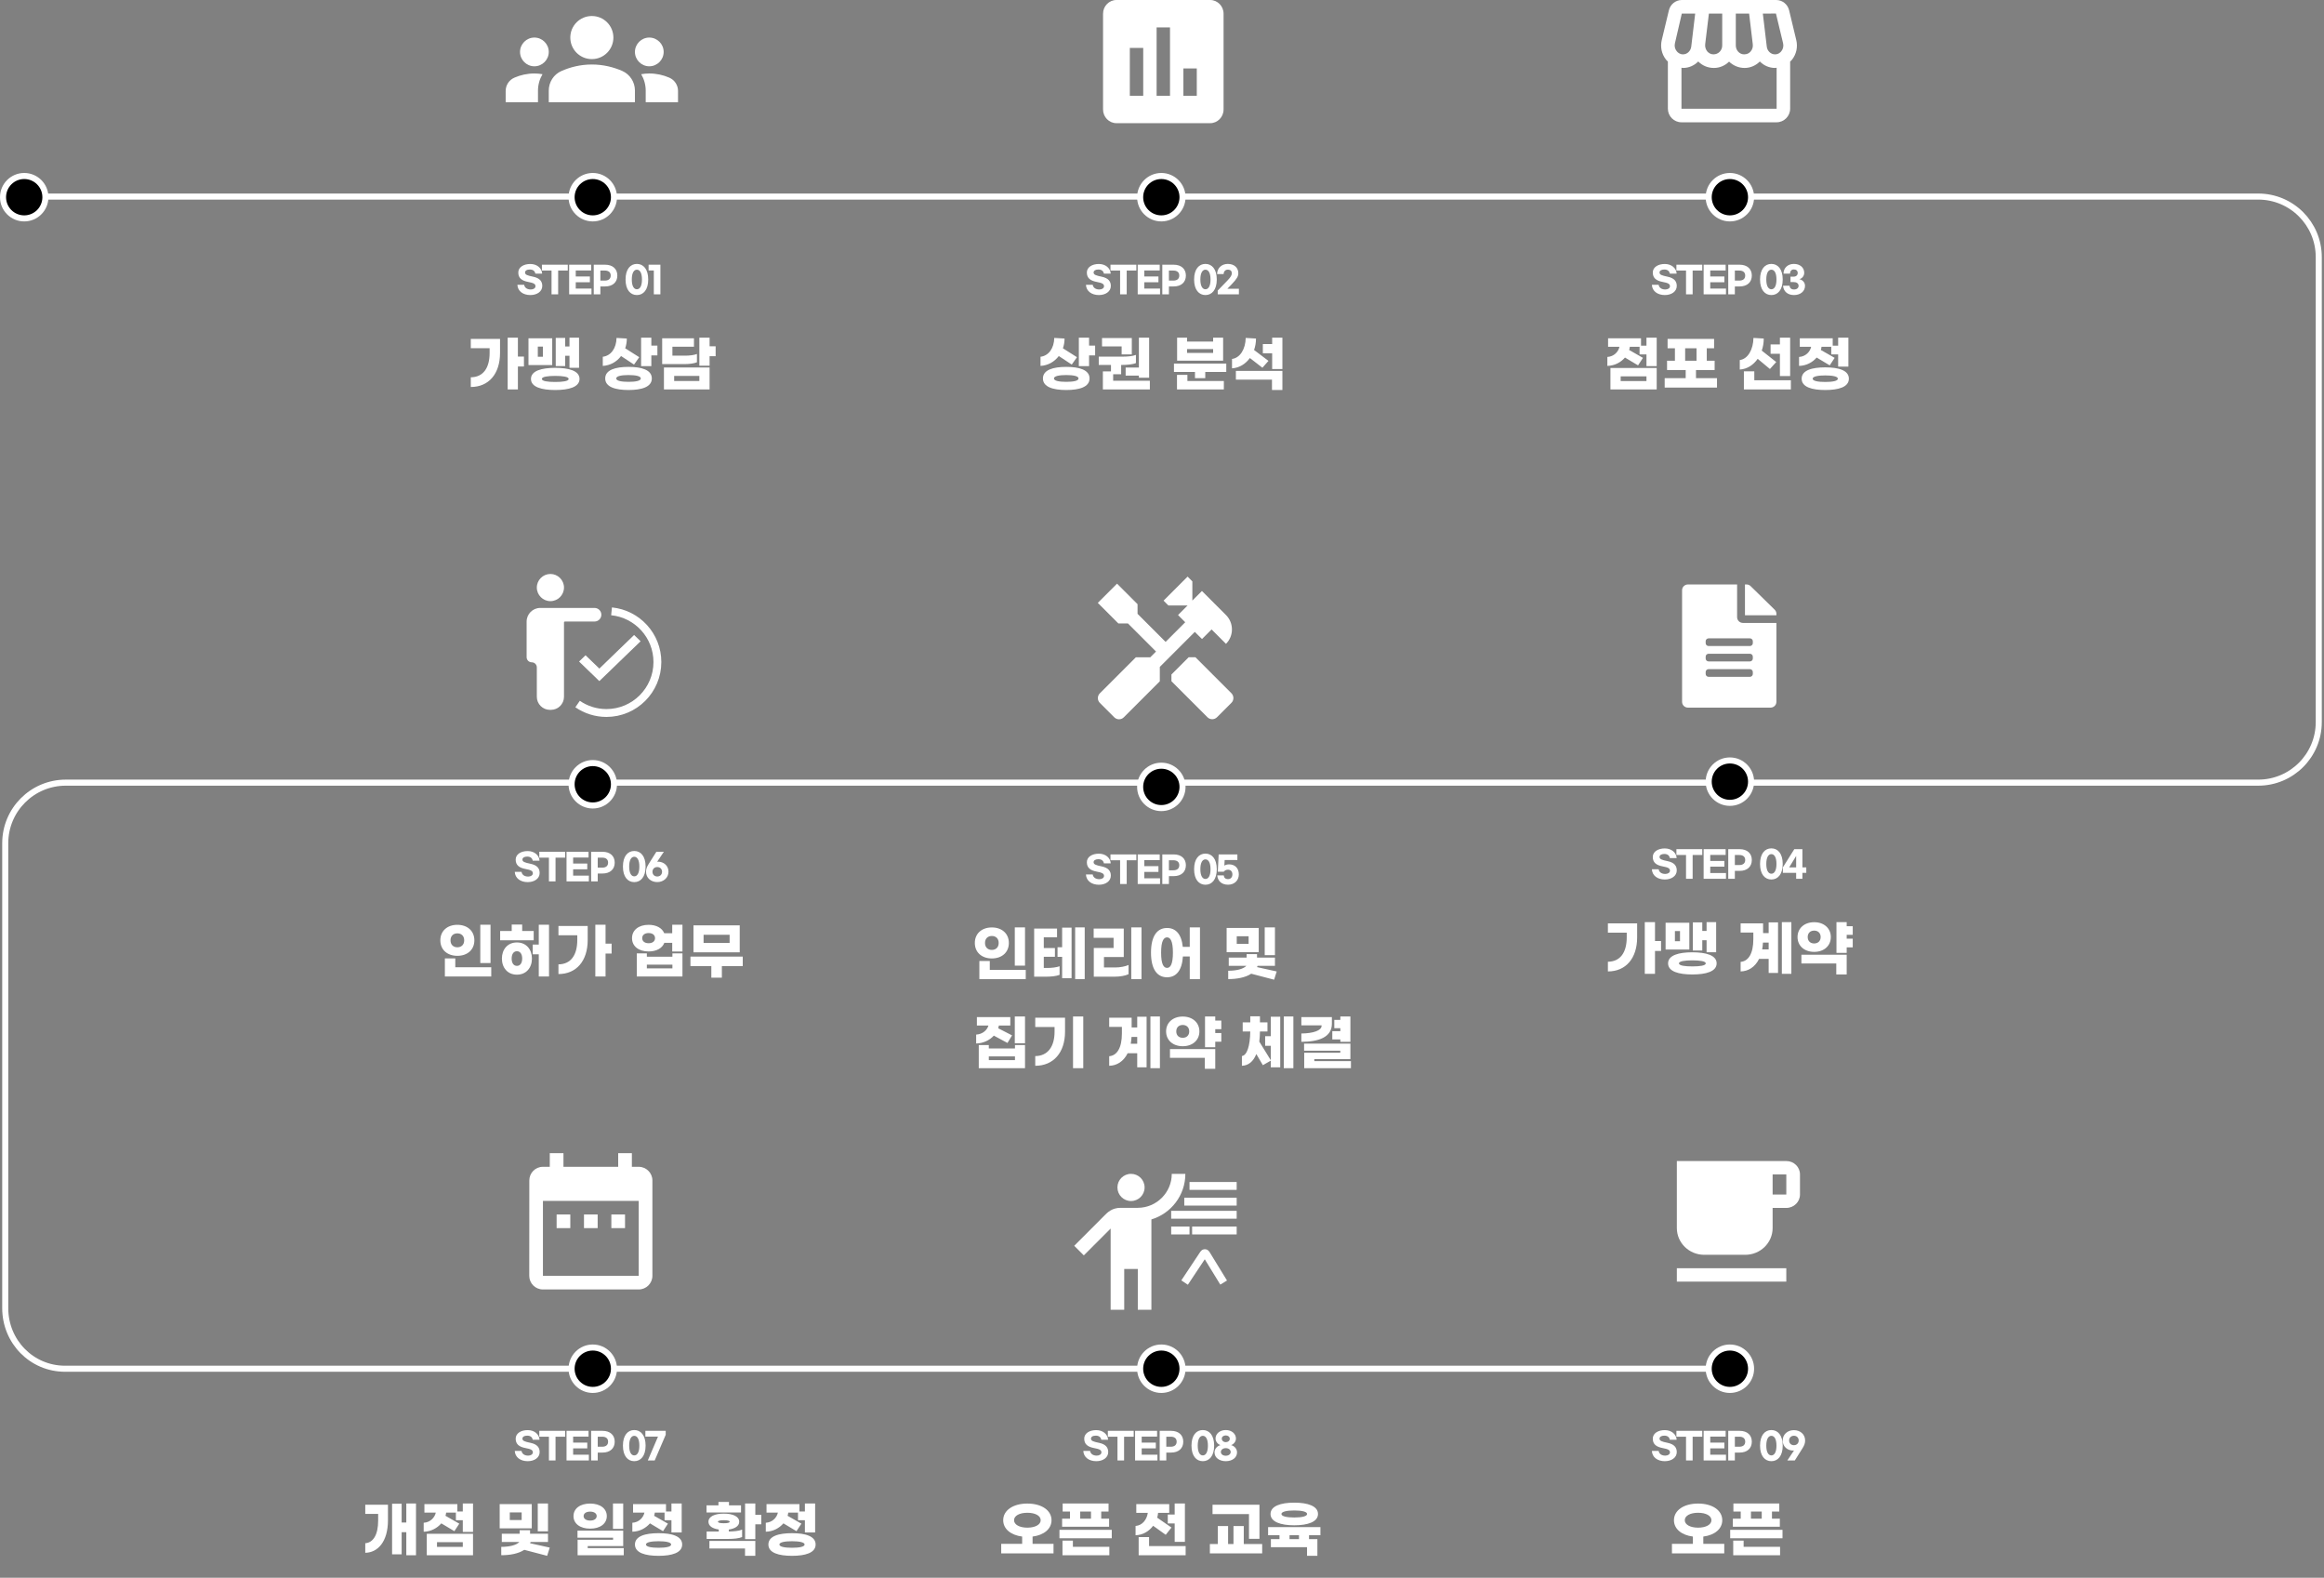 <svg width="887" height="602" viewBox="0 0 887 602" fill="none" xmlns="http://www.w3.org/2000/svg">
<rect x="0" y="0" width="887" height="602" fill="#808080" stroke="none"/>
<path d="M202.393 100.725C199.842 100.725 197.818 101.945 197.818 103.984C197.818 106.105 199.149 107.117 201.603 107.575C203.614 107.949 204.376 108.309 204.376 109.211C204.376 109.945 203.614 110.458 202.588 110.458C201.146 110.458 200.203 109.738 200.064 108.656H197.471C197.582 111.069 199.62 112.58 202.407 112.58C204.931 112.58 206.969 111.263 206.969 109.1C206.969 107.408 206.082 106.119 203.475 105.578C201.27 105.12 200.397 104.829 200.397 103.984C200.397 103.304 201.049 102.833 202.227 102.833C203.433 102.833 204.168 103.429 204.321 104.413H206.927C206.803 102.264 204.917 100.725 202.393 100.725ZM216.704 101.003H206.833V103.235H210.507V112.303H213.03V103.235H216.704V101.003ZM217.227 112.303H225.754V110.112H219.75V107.685H225.144V105.495H219.75V103.193H225.629V101.003H217.227V112.303ZM226.618 112.303H229.141V109.294H230.957C233.897 109.294 235.616 107.658 235.616 105.134C235.616 102.639 233.897 101.003 230.957 101.003H226.618V112.303ZM229.141 107.062V103.235H230.846C232.247 103.235 233.093 103.886 233.093 105.134C233.093 106.396 232.247 107.062 230.846 107.062H229.141ZM243.08 100.698C240.612 100.698 238.754 102.68 238.754 106.646C238.754 110.597 240.612 112.58 243.08 112.58C245.548 112.58 247.406 110.597 247.406 106.646C247.406 102.68 245.548 100.698 243.08 100.698ZM243.08 102.902C244.189 102.902 245.021 104.067 245.021 106.646C245.021 109.211 244.189 110.375 243.08 110.375C241.971 110.375 241.139 109.211 241.139 106.646C241.139 104.067 241.971 102.902 243.08 102.902ZM252.052 101.003H247.546V103.193H249.543V112.303H252.052V101.003Z" fill="white"/>
<path d="M635.393 323.725C632.842 323.725 630.818 324.945 630.818 326.984C630.818 329.105 632.149 330.117 634.603 330.575C636.614 330.949 637.376 331.309 637.376 332.211C637.376 332.945 636.614 333.458 635.588 333.458C634.146 333.458 633.203 332.738 633.064 331.656H630.471C630.582 334.069 632.62 335.58 635.407 335.58C637.931 335.58 639.969 334.263 639.969 332.1C639.969 330.408 639.082 329.119 636.475 328.578C634.27 328.12 633.397 327.829 633.397 326.984C633.397 326.304 634.049 325.833 635.227 325.833C636.433 325.833 637.168 326.429 637.321 327.413H639.927C639.803 325.264 637.917 323.725 635.393 323.725ZM649.704 324.003H639.833V326.235H643.507V335.303H646.03V326.235H649.704V324.003ZM650.227 335.303H658.754V333.112H652.75V330.685H658.144V328.495H652.75V326.193H658.629V324.003H650.227V335.303ZM659.618 335.303H662.141V332.294H663.957C666.897 332.294 668.616 330.658 668.616 328.134C668.616 325.639 666.897 324.003 663.957 324.003H659.618V335.303ZM662.141 330.062V326.235H663.846C665.247 326.235 666.093 326.886 666.093 328.134C666.093 329.396 665.247 330.062 663.846 330.062H662.141ZM676.08 323.698C673.612 323.698 671.754 325.68 671.754 329.646C671.754 333.597 673.612 335.58 676.08 335.58C678.548 335.58 680.406 333.597 680.406 329.646C680.406 325.68 678.548 323.698 676.08 323.698ZM676.08 325.902C677.189 325.902 678.021 327.067 678.021 329.646C678.021 332.211 677.189 333.375 676.08 333.375C674.971 333.375 674.139 332.211 674.139 329.646C674.139 327.067 674.971 325.902 676.08 325.902ZM685.538 335.303H687.922V333.029H689.406V330.949H687.922V324.003H684.83L680.463 330.949V333.029H685.538V335.303ZM682.875 330.949L685.538 326.595V330.949H682.875Z" fill="white"/>
<path d="M419.393 325.725C416.842 325.725 414.818 326.945 414.818 328.984C414.818 331.105 416.149 332.117 418.603 332.575C420.614 332.949 421.376 333.309 421.376 334.211C421.376 334.945 420.614 335.458 419.588 335.458C418.146 335.458 417.203 334.738 417.064 333.656H414.471C414.582 336.069 416.62 337.58 419.407 337.58C421.931 337.58 423.969 336.263 423.969 334.1C423.969 332.408 423.082 331.119 420.475 330.578C418.27 330.12 417.397 329.829 417.397 328.984C417.397 328.304 418.049 327.833 419.227 327.833C420.433 327.833 421.168 328.429 421.321 329.413H423.927C423.803 327.264 421.917 325.725 419.393 325.725ZM433.704 326.003H423.833V328.235H427.507V337.303H430.03V328.235H433.704V326.003ZM434.227 337.303H442.754V335.112H436.75V332.685H442.144V330.495H436.75V328.193H442.629V326.003H434.227V337.303ZM443.618 337.303H446.141V334.294H447.957C450.897 334.294 452.616 332.658 452.616 330.134C452.616 327.639 450.897 326.003 447.957 326.003H443.618V337.303ZM446.141 332.062V328.235H447.846C449.247 328.235 450.093 328.886 450.093 330.134C450.093 331.396 449.247 332.062 447.846 332.062H446.141ZM460.08 325.698C457.612 325.698 455.754 327.68 455.754 331.646C455.754 335.597 457.612 337.58 460.08 337.58C462.548 337.58 464.406 335.597 464.406 331.646C464.406 327.68 462.548 325.698 460.08 325.698ZM460.08 327.902C461.189 327.902 462.021 329.067 462.021 331.646C462.021 334.211 461.189 335.375 460.08 335.375C458.971 335.375 458.139 334.211 458.139 331.646C458.139 329.067 458.971 327.902 460.08 327.902ZM468.719 337.566C471.049 337.566 472.824 336.013 472.824 333.628C472.824 331.23 471.326 329.802 469.108 329.802C468.387 329.802 467.777 329.982 467.291 330.273L467.416 328.152H472.269V326.003H465.128L464.796 332.602H467.083C467.388 332.186 467.888 331.84 468.678 331.84C469.759 331.84 470.369 332.575 470.369 333.628C470.369 334.668 469.745 335.431 468.719 335.431C467.68 335.431 467.167 334.904 467.07 334.003H464.588C464.768 336.179 466.265 337.566 468.719 337.566Z" fill="white"/>
<path d="M418.393 545.671C415.842 545.671 413.818 546.891 413.818 548.929C413.818 551.05 415.149 552.062 417.603 552.52C419.614 552.894 420.376 553.255 420.376 554.156C420.376 554.891 419.614 555.404 418.588 555.404C417.146 555.404 416.203 554.683 416.064 553.601H413.471C413.582 556.014 415.62 557.525 418.407 557.525C420.931 557.525 422.969 556.208 422.969 554.045C422.969 552.354 422.082 551.064 419.475 550.523C417.27 550.066 416.397 549.775 416.397 548.929C416.397 548.249 417.049 547.778 418.227 547.778C419.433 547.778 420.168 548.374 420.321 549.359H422.927C422.803 547.21 420.917 545.671 418.393 545.671ZM432.704 545.948H422.833V548.18H426.507V557.248H429.03V548.18H432.704V545.948ZM433.227 557.248H441.754V555.057H435.75V552.631H441.144V550.44H435.75V548.139H441.629V545.948H433.227V557.248ZM442.618 557.248H445.141V554.239H446.957C449.897 554.239 451.616 552.603 451.616 550.08C451.616 547.584 449.897 545.948 446.957 545.948H442.618V557.248ZM445.141 552.007V548.18H446.846C448.247 548.18 449.093 548.832 449.093 550.08C449.093 551.341 448.247 552.007 446.846 552.007H445.141ZM459.08 545.643C456.612 545.643 454.754 547.626 454.754 551.591C454.754 555.542 456.612 557.525 459.08 557.525C461.548 557.525 463.406 555.542 463.406 551.591C463.406 547.626 461.548 545.643 459.08 545.643ZM459.08 547.847C460.189 547.847 461.021 549.012 461.021 551.591C461.021 554.156 460.189 555.321 459.08 555.321C457.971 555.321 457.139 554.156 457.139 551.591C457.139 549.012 457.971 547.847 459.08 547.847ZM472.142 554.17C472.142 552.603 470.867 551.605 469.855 551.397C470.714 551.133 471.726 550.163 471.726 548.873C471.726 547.126 470.16 545.643 467.844 545.643C465.543 545.643 463.934 547.099 463.934 548.873C463.934 550.163 464.96 551.133 465.834 551.397C464.836 551.605 463.546 552.603 463.546 554.17C463.546 556.222 465.446 557.525 467.844 557.525C470.243 557.525 472.142 556.222 472.142 554.17ZM469.369 548.97C469.369 549.733 468.718 550.26 467.844 550.26C466.998 550.26 466.319 549.705 466.319 548.915C466.319 548.194 466.971 547.695 467.844 547.695C468.745 547.695 469.369 548.249 469.369 548.97ZM469.716 554.017C469.716 554.835 468.953 555.445 467.844 555.445C466.735 555.445 465.972 554.835 465.972 554.017C465.972 553.172 466.763 552.548 467.844 552.548C468.926 552.548 469.716 553.172 469.716 554.017Z" fill="white"/>
<path d="M199.976 136.056H197.665V128.846H193.76V148.581H197.665V139.846H199.976V136.056ZM179.687 132.867H186.874V134.647C186.874 140.424 184.424 143.913 179.687 143.959V147.657C186.527 147.657 190.848 142.665 190.848 134.647V129.309H179.687V132.867ZM215.711 135.756H217.352V140.331H221.003V128.846H217.352V132.197H215.711V128.939H212.106V139.684H215.711V135.756ZM210.766 129.078H201.707V139.291H210.766V129.078ZM207.207 136.126H205.266V132.243H207.207V136.126ZM211.921 140.354C206.745 140.354 202.655 141.464 202.655 144.583C202.655 147.703 206.745 148.812 211.921 148.812C217.097 148.812 221.188 147.703 221.188 144.583C221.188 141.464 217.097 140.354 211.921 140.354ZM211.921 145.739C209.125 145.739 206.814 145.461 206.814 144.583C206.814 143.728 209.125 143.428 211.921 143.428C214.717 143.428 217.028 143.728 217.028 144.583C217.028 145.461 214.717 145.739 211.921 145.739ZM248.598 131.874V128.846H244.693V139.707H248.598V135.594H250.909V131.874H248.598ZM237.044 135.848L241.989 139.107L243.977 136.287L238.616 132.89C239.032 131.712 239.239 130.464 239.239 129.17L235.311 128.939C235.242 132.867 233.185 135.756 230.065 136.126V139.615C232.954 139.453 235.404 138.02 237.044 135.848ZM239.887 139.985C234.918 139.985 230.99 141.117 230.99 144.398C230.99 147.68 234.918 148.812 239.887 148.812C244.855 148.812 248.783 147.68 248.783 144.398C248.783 141.117 244.855 139.985 239.887 139.985ZM239.887 145.692C237.275 145.692 235.196 145.346 235.196 144.398C235.196 143.474 237.275 143.104 239.887 143.104C242.498 143.104 244.578 143.474 244.578 144.398C244.578 145.346 242.498 145.692 239.887 145.692ZM273.137 132.128H270.827V128.846H266.921V139.523H270.827V135.918H273.137V132.128ZM265.997 138.228V135.063C264.957 135.479 263.224 135.71 261.445 135.71H256.638V132.29H264.865V129.078H252.733V138.922H261.283C263.132 138.922 264.98 138.668 265.997 138.228ZM253.403 148.581H270.827V140.216H253.403V148.581ZM257.308 143.428H266.921V145.369H257.308V143.428Z" fill="white"/>
<path d="M633.976 359.056H631.665V351.846H627.76V371.581H631.665V362.846H633.976V359.056ZM613.687 355.867H620.874V357.647C620.874 363.424 618.424 366.913 613.687 366.959V370.657C620.527 370.657 624.848 365.665 624.848 357.647V352.309H613.687V355.867ZM649.711 358.756H651.352V363.331H655.003V351.846H651.352V355.197H649.711V351.939H646.106V362.684H649.711V358.756ZM644.766 352.078H635.707V362.291H644.766V352.078ZM641.207 359.126H639.266V355.243H641.207V359.126ZM645.921 363.354C640.745 363.354 636.655 364.464 636.655 367.583C636.655 370.703 640.745 371.812 645.921 371.812C651.097 371.812 655.188 370.703 655.188 367.583C655.188 364.464 651.097 363.354 645.921 363.354ZM645.921 368.739C643.125 368.739 640.814 368.461 640.814 367.583C640.814 366.728 643.125 366.428 645.921 366.428C648.717 366.428 651.028 366.728 651.028 367.583C651.028 368.461 648.717 368.739 645.921 368.739ZM680.08 351.846V371.581H683.708V351.846H680.08ZM675.042 356.029H672.916V352.309H664.343V355.821H669.196V358.34C669.196 363.886 667.278 366.774 664.343 367.006V370.657C667.208 370.61 669.819 369.039 671.391 365.873H675.042V371.234H678.624V351.939H675.042V356.029ZM672.569 362.245C672.708 361.436 672.824 360.581 672.87 359.657H675.042V362.245H672.569ZM707.137 356.699V353.395H704.827V351.846H700.921V363.586H704.827V361.46H707.137V358.155H704.827V356.699H707.137ZM692.417 363.193C696.207 363.193 698.772 360.859 698.772 357.531C698.772 354.227 696.207 351.87 692.417 351.87C688.628 351.87 686.063 354.227 686.063 357.531C686.063 360.859 688.628 363.193 692.417 363.193ZM692.417 355.082C693.873 355.082 694.89 356.006 694.89 357.531C694.89 359.056 693.873 359.981 692.417 359.981C690.939 359.981 689.945 359.056 689.945 357.531C689.945 356.006 690.939 355.082 692.417 355.082ZM687.542 367.629H700.852V371.812H704.827V364.279H687.542V367.629Z" fill="white"/>
<path d="M391.22 353.846H387.315V368.451H391.22V353.846ZM378.556 353.87C374.697 353.87 372.063 356.227 372.063 359.785C372.063 363.367 374.697 365.701 378.556 365.701C382.416 365.701 385.05 363.367 385.05 359.785C385.05 356.227 382.416 353.87 378.556 353.87ZM378.556 357.128C380.058 357.128 381.168 358.075 381.168 359.785C381.168 361.495 380.058 362.443 378.556 362.443C377.054 362.443 375.945 361.495 375.945 359.785C375.945 358.075 377.054 357.128 378.556 357.128ZM377.771 366.672H373.796V373.581H391.497V370.069H377.771V366.672ZM410.352 353.846V373.581H414.003V353.846H410.352ZM405.383 361.426H403.627V365.1H405.383V373.234H408.988V353.939H405.383V361.426ZM398.381 369.329V365.054H402.633V361.726H398.381V357.636H403.442V354.309H394.707V372.657H399.468C401.108 372.657 403.234 372.449 404.413 371.963V368.682C403.211 369.121 401.362 369.329 399.814 369.329H398.381ZM435.676 353.846H431.771V373.581H435.676V353.846ZM428.906 354.309H417.421V357.821H425.023V361.703H417.467V372.657H425.462C427.427 372.657 429.529 372.31 430.731 371.709V368.197C429.529 368.751 427.496 369.144 425.624 369.144H421.349V365.17H428.906V354.309ZM454.092 353.846V361.287H451.434C450.926 356.319 448.661 354.078 445.426 354.078C441.752 354.078 439.302 356.989 439.302 363.483C439.302 369.976 441.752 372.888 445.426 372.888C448.823 372.888 451.134 370.415 451.48 364.938H454.092V373.581H457.997V353.846H454.092ZM445.426 369.306C444.132 369.306 443.161 367.919 443.161 363.483C443.161 359.069 444.132 357.659 445.426 357.659C446.697 357.659 447.668 359.069 447.668 363.483C447.668 367.919 446.697 369.306 445.426 369.306ZM486.609 353.846H482.704V364.453H486.609V353.846ZM480.416 354.078H468.169V363.321H480.416V354.078ZM476.557 360.155H472.028V357.243H476.557V360.155ZM487.28 370.669L479.769 369.006L479.977 368.52H486.609V365.378H479.769V364.037H475.795V365.378H468.978V368.52H475.702C474.431 369.837 471.658 370.392 468.77 370.392V373.581C472.051 373.581 475.333 373.003 477.551 371.524L486.286 373.812L487.28 370.669ZM387.315 387.846V398.06H391.22V387.846H387.315ZM379.319 395.149L384.518 397.945L386.275 395.056L381.006 392.353C381.098 391.983 381.191 391.636 381.237 391.29H385.604V388.078H372.849V391.29H377.262C376.8 392.953 375.113 394.617 372.571 394.756V398.153C375.391 398.083 377.771 396.836 379.319 395.149ZM387.384 400.048H377.401V398.754H373.565V407.581H391.22V398.754H387.384V400.048ZM377.401 404.484V403.075H387.384V404.484H377.401ZM413.448 387.846H409.543V407.581H413.448V387.846ZM406.492 388.309H395.123V391.867H402.495V393.647C402.495 399.354 399.907 402.913 395.123 402.959V406.657C402.033 406.657 406.492 401.665 406.492 393.647V388.309ZM439.08 387.846V407.581H442.708V387.846H439.08ZM434.042 392.029H431.916V388.309H423.343V391.821H428.196V394.34C428.196 399.886 426.278 402.774 423.343 403.006V406.657C426.208 406.61 428.819 405.039 430.391 401.873H434.042V407.234H437.624V387.939H434.042V392.029ZM431.569 398.245C431.708 397.436 431.824 396.581 431.87 395.657H434.042V398.245H431.569ZM466.137 392.699V389.395H463.827V387.846H459.921V399.586H463.827V397.46H466.137V394.155H463.827V392.699H466.137ZM451.417 399.193C455.207 399.193 457.772 396.859 457.772 393.531C457.772 390.227 455.207 387.87 451.417 387.87C447.628 387.87 445.063 390.227 445.063 393.531C445.063 396.859 447.628 399.193 451.417 399.193ZM451.417 391.082C452.873 391.082 453.89 392.006 453.89 393.531C453.89 395.056 452.873 395.981 451.417 395.981C449.939 395.981 448.945 395.056 448.945 393.531C448.945 392.006 449.939 391.082 451.417 391.082ZM446.542 403.629H459.852V407.812H463.827V400.279H446.542V403.629ZM485.021 395.357H482.872V399.031H485.021V404.531L480.631 397.436C480.793 396.258 480.862 394.964 480.885 393.577H483.75V390.088H480.885V387.777H477.188V390.088H474.299V393.577H477.188C477.118 399.123 475.917 402.705 473.999 402.936V406.657C476.494 406.564 478.343 405.039 479.498 402.174L481.994 406.426L485.021 404.692V407.234H488.626V387.939H485.021V395.357ZM489.99 387.846V407.581H493.641V387.846H489.99ZM511.571 397.506H515.407V387.846H511.571V389.141H509.26V392.306H511.571V393.439H508.497V396.605H511.571V397.506ZM508.336 390.643V388.078H496.689V391.22H504.407V391.428C504.407 393.161 501.288 394.294 496.689 394.34V397.506C503.275 397.506 508.336 395.773 508.336 390.643ZM501.634 404.877V404.092H515.407V398.199H497.729V400.903H511.548V401.688H497.775V407.581H515.615V404.877H501.634Z" fill="white"/>
<path d="M394.102 589.059V586.286C398.493 585.731 401.335 583.328 401.335 580.047C401.335 576.303 397.615 573.692 392.115 573.692C386.615 573.692 382.895 576.303 382.895 580.047C382.895 583.328 385.737 585.731 390.128 586.286V589.059H382.132V592.71H402.098V589.059H394.102ZM387.031 580.047C387.031 578.337 389.111 577.204 392.115 577.204C395.119 577.204 397.199 578.337 397.199 580.047C397.199 581.734 395.119 582.889 392.115 582.889C389.111 582.889 387.031 581.734 387.031 580.047ZM423.309 579.469H420.305V576.742H423.101V573.669H405.585V576.742H408.381V579.469H405.377V582.542H423.309V579.469ZM412.287 576.742H416.4V579.469H412.287V576.742ZM404.361 583.721V586.933H424.326V583.721H404.361ZM409.491 587.834H405.516V593.403H423.402V590.191H409.491V587.834ZM445.706 577.874V581.271H448.34V588.296H452.245V573.669H448.34V577.874H445.706ZM440.114 582.173L444.92 585.616L447.115 582.843L441.662 579.076C441.847 578.475 441.962 577.851 442.008 577.227H446.26V573.9H433.689V577.227H438.08C437.733 579.746 436.07 582.034 433.412 582.242V585.778C436.231 585.708 438.588 584.229 440.114 582.173ZM438.565 589.914V586.494H434.591V593.403H452.523V589.914H438.565ZM476.698 587.141H480.696V574.131H462.787V577.713H476.698V587.141ZM474.711 589.128V582.265H470.783V589.128H468.726V582.265H464.798V589.128H461.77V592.71H481.736V589.128H474.711ZM493.981 581.988C499.181 581.988 503.04 580.671 503.04 577.666C503.04 574.662 499.181 573.345 493.981 573.345C488.782 573.345 484.923 574.662 484.923 577.666C484.923 580.671 488.782 581.988 493.981 581.988ZM493.981 576.326C496.939 576.326 498.88 576.811 498.88 577.666C498.88 578.545 496.939 579.007 493.981 579.007C491.024 579.007 489.082 578.545 489.082 577.666C489.082 576.811 491.024 576.326 493.981 576.326ZM503.964 585.778V582.681H483.999V585.778H488.343V587.256H485.062V590.33H498.857V593.634H502.809V587.256H499.62V585.778H503.964ZM495.784 587.256H492.179V585.778H495.784V587.256Z" fill="white"/>
<path d="M415.665 131.874V128.846H411.76V139.707H415.665V135.594H417.976V131.874H415.665ZM404.111 135.848L409.056 139.107L411.044 136.287L405.682 132.89C406.098 131.712 406.306 130.464 406.306 129.17L402.378 128.939C402.309 132.867 400.252 135.756 397.132 136.126V139.615C400.021 139.453 402.47 138.02 404.111 135.848ZM406.953 139.985C401.985 139.985 398.057 141.117 398.057 144.398C398.057 147.68 401.985 148.812 406.953 148.812C411.922 148.812 415.85 147.68 415.85 144.398C415.85 141.117 411.922 139.985 406.953 139.985ZM406.953 145.692C404.342 145.692 402.262 145.346 402.262 144.398C402.262 143.474 404.342 143.104 406.953 143.104C409.565 143.104 411.644 143.474 411.644 144.398C411.644 145.346 409.565 145.692 406.953 145.692ZM429.621 140.239V143.312H434.681V144.121H438.587V128.846H434.681V140.239H429.621ZM428.096 135.224H431.978V128.985H420.608V132.174H428.096V135.224ZM424.86 145.277V142.804H427.911V139.245H428.165C430.129 139.245 432.324 139.06 433.549 138.529V135.409C432.324 135.918 430.268 136.079 428.442 136.079H419.361V139.245H424.028V141.718H420.932V148.581H438.864V145.277H424.86ZM466.829 128.846H463.017V130.325H453.08V128.846H449.267V137.605H466.829V128.846ZM453.08 134.67V133.191H463.017V134.67H453.08ZM448.065 138.737V141.926H456.084V144.283H460.012V141.926H468.031V138.737H448.065ZM453.196 143.035H449.221V148.581H467.107V145.369H453.196V143.035ZM485.545 128.846V131.273H481.987V134.808H485.545V140.817H489.451V128.846H485.545ZM477.041 136.611L481.825 140.308L484.136 137.697L478.636 133.537C479.121 132.174 479.375 130.695 479.375 129.17L475.447 128.939C475.378 133.214 473.275 136.588 470.224 136.957V140.539C473.021 140.378 475.401 138.852 477.041 136.611ZM471.703 144.861H485.476V148.812H489.451V141.51H471.703V144.861Z" fill="white"/>
<path d="M628.407 128.846V131.897H626.327V129.078H613.756V132.313H618.101C617.708 134.184 616.021 136.056 613.479 136.195V139.615C616.298 139.546 618.655 138.228 620.203 136.426L625.195 139.407L627.067 136.542L621.798 133.537C621.937 133.122 622.006 132.729 622.052 132.313H625.773V135.224H628.407V139.707H632.312V128.846H628.407ZM614.657 148.581H632.312V140.401H614.657V148.581ZM618.563 143.59H628.407V145.392H618.563V143.59ZM647.308 144.283V141.186H654.425V137.628H651.421V132.89H654.217V129.309H636.47V132.89H639.266V137.628H636.262V141.186H643.379V144.283H635.361V147.888H655.326V144.283H647.308ZM643.171 132.89H647.516V137.628H643.171V132.89ZM679.34 143.474H683.245V128.846H679.34V131.411H675.781V134.993H679.34V143.474ZM670.859 136.911L675.527 140.793L677.93 138.136L672.408 133.769C672.916 132.336 673.17 130.764 673.17 129.17L669.242 128.939C669.172 133.353 667.093 137.004 664.019 137.373V141.001C666.838 140.84 669.219 139.245 670.859 136.911ZM669.565 145.092V141.672H665.591V148.581H683.523V145.092H669.565ZM693.365 136.426L698.356 139.407L700.228 136.542L694.959 133.537C695.098 133.122 695.167 132.729 695.214 132.313H698.934V135.224H701.568V139.892H705.474V128.846H701.568V131.897H699.489V129.078H686.918V132.313H691.262C690.869 134.184 689.182 136.056 686.64 136.195V139.615C689.46 139.546 691.817 138.228 693.365 136.426ZM696.646 140.17C691.609 140.17 687.634 141.279 687.634 144.491C687.634 147.703 691.609 148.812 696.646 148.812C701.684 148.812 705.659 147.703 705.659 144.491C705.659 141.279 701.684 140.17 696.646 140.17ZM696.646 145.739C693.989 145.739 691.84 145.392 691.84 144.491C691.84 143.613 693.989 143.243 696.646 143.243C699.304 143.243 701.453 143.613 701.453 144.491C701.453 145.392 699.304 145.739 696.646 145.739Z" fill="white"/>
<path d="M187.22 352.846H183.315V367.451H187.22V352.846ZM174.556 352.87C170.697 352.87 168.063 355.227 168.063 358.785C168.063 362.367 170.697 364.701 174.556 364.701C178.416 364.701 181.05 362.367 181.05 358.785C181.05 355.227 178.416 352.87 174.556 352.87ZM174.556 356.128C176.058 356.128 177.168 357.075 177.168 358.785C177.168 360.495 176.058 361.443 174.556 361.443C173.054 361.443 171.945 360.495 171.945 358.785C171.945 357.075 173.054 356.128 174.556 356.128ZM173.771 365.672H169.796V372.581H187.497V369.069H173.771V365.672ZM203.694 355.227H199.303V352.754H195.306V355.227H190.892V358.785H203.694V355.227ZM205.635 352.846V360.403H203.324V364.123H205.635V372.581H209.541V352.846H205.635ZM197.293 359.594C193.734 359.594 191.562 362.252 191.562 365.741C191.562 369.253 193.734 371.888 197.293 371.888C200.852 371.888 203.024 369.253 203.024 365.741C203.024 362.252 200.852 359.594 197.293 359.594ZM197.293 368.537C196.022 368.537 195.283 367.428 195.283 365.741C195.283 364.054 196.022 362.945 197.293 362.945C198.564 362.945 199.303 364.054 199.303 365.741C199.303 367.428 198.564 368.537 197.293 368.537ZM233.433 360.056H231.122V352.846H227.216V372.581H231.122V363.846H233.433V360.056ZM213.143 356.867H220.33V358.647C220.33 364.424 217.881 367.913 213.143 367.959V371.657C219.983 371.657 224.305 366.665 224.305 358.647V353.309H213.143V356.867ZM256.568 352.846V356.082H253.518C252.709 354.094 250.514 352.87 247.556 352.87C243.766 352.87 241.224 354.88 241.224 357.953C241.224 361.05 243.766 363.037 247.556 363.037C250.56 363.037 252.779 361.789 253.564 359.733H256.568V363.06H260.474V352.846H256.568ZM247.556 359.895C246.054 359.895 245.107 359.132 245.107 357.953C245.107 356.775 246.054 356.012 247.556 356.012C249.058 356.012 250.006 356.775 250.006 357.953C250.006 359.132 249.058 359.895 247.556 359.895ZM256.638 365.048H246.886V363.754H243.05V372.581H260.474V363.754H256.638V365.048ZM246.886 369.484V368.075H256.638V369.484H246.886ZM282.332 353.078H264.677V363.361H282.332V353.078ZM278.473 359.802H268.537V356.659H278.473V359.802ZM283.488 365.001H263.522V368.606H271.494V373.043H275.515V368.606H283.488V365.001Z" fill="white"/>
<path d="M155.077 573.669V580.925H153.298V573.761H149.647V593.057H153.298V584.622H155.077V593.403H158.774V573.669H155.077ZM139.41 577.643H144.332V580.162C144.332 585.708 142.391 588.597 139.41 588.828V592.479C144.077 592.41 148.075 588.389 148.075 580.024V574.131H139.41V577.643ZM176.635 573.669V576.719H174.555V573.9H161.984V577.135H166.329C165.936 579.007 164.249 580.879 161.707 581.017V584.437C164.526 584.368 166.883 583.051 168.432 581.248L173.423 584.229L175.295 581.364L170.026 578.36C170.165 577.944 170.234 577.551 170.28 577.135H174.001V580.047H176.635V584.53H180.541V573.669H176.635ZM162.886 593.403H180.541V585.223H162.886V593.403ZM166.791 588.412H176.635V590.214H166.791V588.412ZM209.153 573.669H205.248V584.275H209.153V573.669ZM202.96 573.9H190.713V583.143H202.96V573.9ZM199.101 579.977H194.572V577.066H199.101V579.977ZM209.823 590.492L202.313 588.828L202.521 588.343H209.153V585.2H202.313V583.86H198.338V585.2H191.521V588.343H198.246C196.975 589.66 194.202 590.214 191.313 590.214V593.403C194.595 593.403 197.876 592.826 200.095 591.347L208.829 593.634L209.823 590.492ZM237.858 573.669H233.953V583.328H237.858V573.669ZM225.241 573.692C221.359 573.692 218.886 575.633 218.886 578.475C218.886 581.341 221.359 583.259 225.241 583.259C229.123 583.259 231.596 581.341 231.596 578.475C231.596 575.633 229.123 573.692 225.241 573.692ZM225.241 576.765C226.743 576.765 227.736 577.435 227.736 578.475C227.736 579.515 226.743 580.185 225.241 580.185C223.739 580.185 222.745 579.515 222.745 578.475C222.745 577.435 223.739 576.765 225.241 576.765ZM237.858 584.021H220.411V586.725H233.999V587.511H220.457V593.403H238.066V590.7H224.316V589.914H237.858V584.021ZM248.07 581.248L253.061 584.229L254.933 581.364L249.664 578.36C249.803 577.944 249.872 577.551 249.918 577.135H253.639V580.047H256.273V584.715H260.179V573.669H256.273V576.719H254.194V573.9H241.623V577.135H245.967C245.574 579.007 243.887 580.879 241.345 581.017V584.437C244.164 584.368 246.522 583.051 248.07 581.248ZM251.351 584.992C246.314 584.992 242.339 586.101 242.339 589.313C242.339 592.525 246.314 593.634 251.351 593.634C256.389 593.634 260.363 592.525 260.363 589.313C260.363 586.101 256.389 584.992 251.351 584.992ZM251.351 590.561C248.694 590.561 246.545 590.214 246.545 589.313C246.545 588.435 248.694 588.065 251.351 588.065C254.009 588.065 256.158 588.435 256.158 589.313C256.158 590.214 254.009 590.561 251.351 590.561ZM282.829 574.385H278.231V573.068H274.21V574.385H269.657V577.089H282.829V574.385ZM290.547 577.99H288.283V573.669H284.377V587.256H288.283V581.618H290.547V577.99ZM283.245 586.471V583.628C282.02 584.16 279.987 584.345 278.161 584.345V583.605C280.541 583.259 282.136 582.265 282.136 580.624C282.136 578.591 279.663 577.528 276.266 577.528C272.869 577.528 270.397 578.591 270.397 580.624C270.397 582.265 271.968 583.259 274.325 583.582V584.345H269.704V587.187H278.069C280.033 587.187 282.02 587.002 283.245 586.471ZM274.025 580.624C274.025 580.232 274.903 580.047 276.266 580.047C277.63 580.047 278.508 580.232 278.508 580.624C278.508 581.017 277.63 581.202 276.266 581.202C274.903 581.202 274.025 581.017 274.025 580.624ZM270.767 590.838H284.354V593.634H288.283V587.95H270.767V590.838ZM299.003 581.248L303.994 584.229L305.866 581.364L300.597 578.36C300.736 577.944 300.805 577.551 300.852 577.135H304.572V580.047H307.206V584.715H311.112V573.669H307.206V576.719H305.127V573.9H292.556V577.135H296.9C296.507 579.007 294.82 580.879 292.278 581.017V584.437C295.098 584.368 297.455 583.051 299.003 581.248ZM302.284 584.992C297.247 584.992 293.272 586.101 293.272 589.313C293.272 592.525 297.247 593.634 302.284 593.634C307.322 593.634 311.297 592.525 311.297 589.313C311.297 586.101 307.322 584.992 302.284 584.992ZM302.284 590.561C299.627 590.561 297.478 590.214 297.478 589.313C297.478 588.435 299.627 588.065 302.284 588.065C304.942 588.065 307.091 588.435 307.091 589.313C307.091 590.214 304.942 590.561 302.284 590.561Z" fill="white"/>
<path d="M650.102 589.059V586.286C654.493 585.731 657.335 583.328 657.335 580.047C657.335 576.303 653.615 573.692 648.115 573.692C642.615 573.692 638.895 576.303 638.895 580.047C638.895 583.328 641.737 585.731 646.128 586.286V589.059H638.132V592.71H658.098V589.059H650.102ZM643.031 580.047C643.031 578.337 645.111 577.204 648.115 577.204C651.119 577.204 653.199 578.337 653.199 580.047C653.199 581.734 651.119 582.889 648.115 582.889C645.111 582.889 643.031 581.734 643.031 580.047ZM679.309 579.469H676.305V576.742H679.101V573.669H661.585V576.742H664.381V579.469H661.377V582.542H679.309V579.469ZM668.287 576.742H672.4V579.469H668.287V576.742ZM660.361 583.721V586.933H680.326V583.721H660.361ZM665.491 587.834H661.516V593.403H679.402V590.191H665.491V587.834Z" fill="white"/>
<path d="M419.393 100.725C416.842 100.725 414.818 101.945 414.818 103.984C414.818 106.105 416.149 107.117 418.603 107.575C420.614 107.949 421.376 108.309 421.376 109.211C421.376 109.945 420.614 110.458 419.588 110.458C418.146 110.458 417.203 109.738 417.064 108.656H414.471C414.582 111.069 416.62 112.58 419.407 112.58C421.931 112.58 423.969 111.263 423.969 109.1C423.969 107.408 423.082 106.119 420.475 105.578C418.27 105.12 417.397 104.829 417.397 103.984C417.397 103.304 418.049 102.833 419.227 102.833C420.433 102.833 421.168 103.429 421.321 104.413H423.927C423.803 102.264 421.917 100.725 419.393 100.725ZM433.704 101.003H423.833V103.235H427.507V112.303H430.03V103.235H433.704V101.003ZM434.227 112.303H442.754V110.112H436.75V107.685H442.144V105.495H436.75V103.193H442.629V101.003H434.227V112.303ZM443.618 112.303H446.141V109.294H447.957C450.897 109.294 452.616 107.658 452.616 105.134C452.616 102.639 450.897 101.003 447.957 101.003H443.618V112.303ZM446.141 107.062V103.235H447.846C449.247 103.235 450.093 103.886 450.093 105.134C450.093 106.396 449.247 107.062 447.846 107.062H446.141ZM460.08 100.698C457.612 100.698 455.754 102.68 455.754 106.646C455.754 110.597 457.612 112.58 460.08 112.58C462.548 112.58 464.406 110.597 464.406 106.646C464.406 102.68 462.548 100.698 460.08 100.698ZM460.08 102.902C461.189 102.902 462.021 104.067 462.021 106.646C462.021 109.211 461.189 110.375 460.08 110.375C458.971 110.375 458.139 109.211 458.139 106.646C458.139 104.067 458.971 102.902 460.08 102.902ZM468.595 100.698C466.21 100.698 464.532 102.361 464.532 104.58H467.014C467.014 103.72 467.569 102.888 468.595 102.888C469.69 102.888 470.148 103.443 470.148 104.275C470.148 104.912 469.829 105.647 468.47 107.048L464.768 110.861V112.303H472.851V110.167H468.456L470.078 108.49C472.061 106.438 472.629 105.425 472.629 104.247C472.629 102.195 471.132 100.698 468.595 100.698Z" fill="white"/>
<path d="M635.393 100.725C632.842 100.725 630.818 101.945 630.818 103.984C630.818 106.105 632.149 107.117 634.603 107.575C636.614 107.949 637.376 108.309 637.376 109.211C637.376 109.945 636.614 110.458 635.588 110.458C634.146 110.458 633.203 109.738 633.064 108.656H630.471C630.582 111.069 632.62 112.58 635.407 112.58C637.931 112.58 639.969 111.263 639.969 109.1C639.969 107.408 639.082 106.119 636.475 105.578C634.27 105.12 633.397 104.829 633.397 103.984C633.397 103.304 634.049 102.833 635.227 102.833C636.433 102.833 637.168 103.429 637.321 104.413H639.927C639.803 102.264 637.917 100.725 635.393 100.725ZM649.704 101.003H639.833V103.235H643.507V112.303H646.03V103.235H649.704V101.003ZM650.227 112.303H658.754V110.112H652.75V107.685H658.144V105.495H652.75V103.193H658.629V101.003H650.227V112.303ZM659.618 112.303H662.141V109.294H663.957C666.897 109.294 668.616 107.658 668.616 105.134C668.616 102.639 666.897 101.003 663.957 101.003H659.618V112.303ZM662.141 107.062V103.235H663.846C665.247 103.235 666.093 103.886 666.093 105.134C666.093 106.396 665.247 107.062 663.846 107.062H662.141ZM676.08 100.698C673.612 100.698 671.754 102.68 671.754 106.646C671.754 110.597 673.612 112.58 676.08 112.58C678.548 112.58 680.406 110.597 680.406 106.646C680.406 102.68 678.548 100.698 676.08 100.698ZM676.08 102.902C677.189 102.902 678.021 104.067 678.021 106.646C678.021 109.211 677.189 110.375 676.08 110.375C674.971 110.375 674.139 109.211 674.139 106.646C674.139 104.067 674.971 102.902 676.08 102.902ZM684.65 100.698C682.335 100.698 680.712 102.25 680.712 104.399H683.194C683.194 103.595 683.652 102.805 684.636 102.805C685.579 102.805 686.134 103.318 686.134 104.15C686.134 105.01 685.524 105.564 684.498 105.564H683.375V107.616H684.498C685.676 107.616 686.466 108.115 686.466 109.058C686.466 109.89 685.773 110.458 684.733 110.458C683.68 110.458 683.111 109.918 683.014 109.017H680.532C680.712 111.193 682.252 112.58 684.733 112.58C687.077 112.58 688.921 111.221 688.921 109.044C688.921 107.588 687.756 106.687 686.716 106.521C687.659 106.354 688.616 105.398 688.616 104.094C688.616 102.07 686.993 100.698 684.65 100.698Z" fill="white"/>
<path d="M201.393 324.725C198.842 324.725 196.818 325.945 196.818 327.984C196.818 330.105 198.149 331.117 200.603 331.575C202.614 331.949 203.376 332.309 203.376 333.211C203.376 333.945 202.614 334.458 201.588 334.458C200.146 334.458 199.203 333.738 199.064 332.656H196.471C196.582 335.069 198.62 336.58 201.407 336.58C203.931 336.58 205.969 335.263 205.969 333.1C205.969 331.408 205.082 330.119 202.475 329.578C200.27 329.12 199.397 328.829 199.397 327.984C199.397 327.304 200.049 326.833 201.227 326.833C202.433 326.833 203.168 327.429 203.321 328.413H205.927C205.803 326.264 203.917 324.725 201.393 324.725ZM215.704 325.003H205.833V327.235H209.507V336.303H212.03V327.235H215.704V325.003ZM216.227 336.303H224.754V334.112H218.75V331.685H224.144V329.495H218.75V327.193H224.629V325.003H216.227V336.303ZM225.618 336.303H228.141V333.294H229.957C232.897 333.294 234.616 331.658 234.616 329.134C234.616 326.639 232.897 325.003 229.957 325.003H225.618V336.303ZM228.141 331.062V327.235H229.846C231.247 327.235 232.093 327.886 232.093 329.134C232.093 330.396 231.247 331.062 229.846 331.062H228.141ZM242.08 324.698C239.612 324.698 237.754 326.68 237.754 330.646C237.754 334.597 239.612 336.58 242.08 336.58C244.548 336.58 246.406 334.597 246.406 330.646C246.406 326.68 244.548 324.698 242.08 324.698ZM242.08 326.902C243.189 326.902 244.021 328.067 244.021 330.646C244.021 333.211 243.189 334.375 242.08 334.375C240.971 334.375 240.139 333.211 240.139 330.646C240.139 328.067 240.971 326.902 242.08 326.902ZM250.858 336.566C253.229 336.566 255.142 334.916 255.142 332.601C255.142 330.313 253.326 328.774 251.122 328.774C250.997 328.774 250.872 328.802 250.803 328.829L253.368 325.003H250.511L247.6 329.62C246.934 330.673 246.574 331.519 246.574 332.614C246.574 335.027 248.501 336.566 250.858 336.566ZM250.858 334.431C249.735 334.431 249.028 333.64 249.028 332.628C249.028 331.616 249.735 330.826 250.858 330.826C251.981 330.826 252.688 331.616 252.688 332.628C252.688 333.64 251.981 334.431 250.858 334.431Z" fill="white"/>
<path d="M201.393 545.671C198.842 545.671 196.818 546.891 196.818 548.929C196.818 551.05 198.149 552.062 200.603 552.52C202.614 552.894 203.376 553.255 203.376 554.156C203.376 554.891 202.614 555.404 201.588 555.404C200.146 555.404 199.203 554.683 199.064 553.601H196.471C196.582 556.014 198.62 557.525 201.407 557.525C203.931 557.525 205.969 556.208 205.969 554.045C205.969 552.354 205.082 551.064 202.475 550.523C200.27 550.066 199.397 549.775 199.397 548.929C199.397 548.249 200.049 547.778 201.227 547.778C202.433 547.778 203.168 548.374 203.321 549.359H205.927C205.803 547.21 203.917 545.671 201.393 545.671ZM215.704 545.948H205.833V548.18H209.507V557.248H212.03V548.18H215.704V545.948ZM216.227 557.248H224.754V555.057H218.75V552.631H224.144V550.44H218.75V548.139H224.629V545.948H216.227V557.248ZM225.618 557.248H228.141V554.239H229.957C232.897 554.239 234.616 552.603 234.616 550.08C234.616 547.584 232.897 545.948 229.957 545.948H225.618V557.248ZM228.141 552.007V548.18H229.846C231.247 548.18 232.093 548.832 232.093 550.08C232.093 551.341 231.247 552.007 229.846 552.007H228.141ZM242.08 545.643C239.612 545.643 237.754 547.626 237.754 551.591C237.754 555.542 239.612 557.525 242.08 557.525C244.548 557.525 246.406 555.542 246.406 551.591C246.406 547.626 244.548 545.643 242.08 545.643ZM242.08 547.847C243.189 547.847 244.021 549.012 244.021 551.591C244.021 554.156 243.189 555.321 242.08 555.321C240.971 555.321 240.139 554.156 240.139 551.591C240.139 549.012 240.971 547.847 242.08 547.847ZM254.082 545.948H246.318V548.139H251.143L247.247 557.248H249.881L254.082 547.445V545.948Z" fill="white"/>
<path d="M635.393 545.671C632.842 545.671 630.818 546.891 630.818 548.929C630.818 551.05 632.149 552.062 634.603 552.52C636.614 552.894 637.376 553.255 637.376 554.156C637.376 554.891 636.614 555.404 635.588 555.404C634.146 555.404 633.203 554.683 633.064 553.601H630.471C630.582 556.014 632.62 557.525 635.407 557.525C637.931 557.525 639.969 556.208 639.969 554.045C639.969 552.354 639.082 551.064 636.475 550.523C634.27 550.066 633.397 549.775 633.397 548.929C633.397 548.249 634.049 547.778 635.227 547.778C636.433 547.778 637.168 548.374 637.321 549.359H639.927C639.803 547.21 637.917 545.671 635.393 545.671ZM649.704 545.948H639.833V548.18H643.507V557.248H646.03V548.18H649.704V545.948ZM650.227 557.248H658.754V555.057H652.75V552.631H658.144V550.44H652.75V548.139H658.629V545.948H650.227V557.248ZM659.618 557.248H662.141V554.239H663.957C666.897 554.239 668.616 552.603 668.616 550.08C668.616 547.584 666.897 545.948 663.957 545.948H659.618V557.248ZM662.141 552.007V548.18H663.846C665.247 548.18 666.093 548.832 666.093 550.08C666.093 551.341 665.247 552.007 663.846 552.007H662.141ZM676.08 545.643C673.612 545.643 671.754 547.626 671.754 551.591C671.754 555.542 673.612 557.525 676.08 557.525C678.548 557.525 680.406 555.542 680.406 551.591C680.406 547.626 678.548 545.643 676.08 545.643ZM676.08 547.847C677.189 547.847 678.021 549.012 678.021 551.591C678.021 554.156 677.189 555.321 676.08 555.321C674.971 555.321 674.139 554.156 674.139 551.591C674.139 549.012 674.971 547.847 676.08 547.847ZM682.168 557.248H685.025L687.936 552.631C688.602 551.577 688.962 550.731 688.962 549.636C688.962 547.223 687.035 545.684 684.678 545.684C682.321 545.684 680.394 547.237 680.394 549.65C680.394 551.938 682.21 553.477 684.414 553.477C684.539 553.477 684.664 553.449 684.733 553.421L682.168 557.248ZM684.678 551.425C683.555 551.425 682.848 550.634 682.848 549.622C682.848 548.61 683.555 547.82 684.678 547.82C685.801 547.82 686.508 548.61 686.508 549.622C686.508 550.634 685.801 551.425 684.678 551.425Z" fill="white"/>
<path d="M2 75H861.892C874.654 75 885 85.346 885 98.108V275.517C885 288.279 874.654 298.625 861.892 298.625H25.108C12.346 298.625 2 308.971 2 321.734V499.142C2 511.904 12.078 522.25 24.84 522.25C135.339 522.25 611.207 522.25 661.5 522.25" stroke="white" stroke-width="2.311"/>
<circle cx="9.243" cy="75.243" r="9.243" fill="white"/>
<circle cx="9.245" cy="75.243" r="6.933" fill="black"/>
<circle cx="226.243" cy="75.243" r="9.243" fill="white"/>
<circle cx="226.245" cy="75.243" r="6.933" fill="black"/>
<circle cx="660.243" cy="522.243" r="9.243" fill="white"/>
<circle cx="660.245" cy="522.243" r="6.933" fill="black"/>
<circle cx="660.243" cy="298.243" r="9.243" fill="white"/>
<circle cx="660.245" cy="298.243" r="6.933" fill="black"/>
<circle cx="443.243" cy="300.243" r="9.243" fill="white"/>
<circle cx="443.245" cy="300.243" r="6.933" fill="black"/>
<circle cx="443.243" cy="522.243" r="9.243" fill="white"/>
<circle cx="443.245" cy="522.243" r="6.933" fill="black"/>
<circle cx="443.243" cy="75.243" r="9.243" fill="white"/>
<circle cx="443.245" cy="75.243" r="6.933" fill="black"/>
<circle cx="660.243" cy="75.243" r="9.243" fill="white"/>
<circle cx="660.245" cy="75.243" r="6.933" fill="black"/>
<circle cx="226.243" cy="299.243" r="9.243" fill="white"/>
<circle cx="226.245" cy="299.243" r="6.933" fill="black"/>
<circle cx="226.243" cy="522.243" r="9.243" fill="white"/>
<circle cx="226.245" cy="522.243" r="6.933" fill="black"/>
<path d="M210.074 219C212.925 219 215.259 221.333 215.259 224.185C215.259 227.037 212.925 229.37 210.074 229.37C207.222 229.37 204.889 227.037 204.889 224.185C204.889 221.333 207.222 219 210.074 219Z" fill="white"/>
<path d="M213.988 231.962H206.185C203.333 231.962 201 234.296 201 237.147V250.758C201 251.832 201.871 252.702 202.944 252.702V252.702C204.018 252.702 204.889 253.573 204.889 254.646V265.849C204.889 268.611 207.127 270.849 209.889 270.849H210.259C213.02 270.849 215.259 268.611 215.259 265.849V252.702V237.471V237.471C215.259 237.292 215.404 237.147 215.583 237.147H226.925C228.356 237.147 229.517 235.987 229.517 234.555V234.555V234.555C229.517 233.123 228.356 231.962 226.925 231.962H213.988Z" fill="white"/>
<path d="M233.408 233.258C243.233 234.233 250.907 242.523 250.907 252.605C250.907 263.344 242.202 272.049 231.463 272.049C227.373 272.049 223.577 270.786 220.445 268.628" stroke="white" stroke-width="3"/>
<path d="M223.665 250.539L223.491 250.372L223.317 250.539L221.565 252.232L221.378 252.412L221.565 252.592L228.576 259.363L228.75 259.531L228.923 259.363L243.948 244.853L244.134 244.673L243.948 244.493L242.195 242.801L242.021 242.633L241.848 242.801L228.75 255.45L223.665 250.539Z" fill="white" stroke="white" stroke-width="0.5"/>
<path d="M663 235.484V223H644.25C643.003 223 642 223.982 642 225.203V267.797C642 269.018 643.003 270 644.25 270H675.75C676.997 270 678 269.018 678 267.797V237.688H665.25C664.013 237.688 663 236.696 663 235.484ZM669 257.148C669 257.754 668.494 258.25 667.875 258.25H652.125C651.506 258.25 651 257.754 651 257.148V256.414C651 255.808 651.506 255.312 652.125 255.312H667.875C668.494 255.312 669 255.808 669 256.414V257.148ZM669 251.273C669 251.879 668.494 252.375 667.875 252.375H652.125C651.506 252.375 651 251.879 651 251.273V250.539C651 249.933 651.506 249.438 652.125 249.438H667.875C668.494 249.438 669 249.933 669 250.539V251.273ZM669 244.664V245.398C669 246.004 668.494 246.5 667.875 246.5H652.125C651.506 246.5 651 246.004 651 245.398V244.664C651 244.058 651.506 243.562 652.125 243.562H667.875C668.494 243.562 669 244.058 669 244.664ZM678 234.19V234.75H666V223H666.572C667.172 223 667.744 223.229 668.166 223.643L677.344 232.639C677.766 233.052 678 233.612 678 234.19Z" fill="white"/>
<path d="M461.889 0H426.111C423.3 0 421 2.35 421 5.222V41.778C421 44.65 423.3 47 426.111 47H461.889C464.7 47 467 44.65 467 41.778V5.222C467 2.35 464.7 0 461.889 0ZM436.333 36.556H431.222V18.278H436.333V36.556ZM446.556 36.556H441.444V10.444H446.556V36.556ZM456.778 36.556H451.667V26.111H456.778V36.556Z" fill="white"/>
<path d="M217.667 463.4H212.444V468.6H217.667V463.4ZM228.111 463.4H222.889V468.6H228.111V463.4ZM238.556 463.4H233.333V468.6H238.556V463.4ZM243.778 445.2H241.167V440H235.944V445.2H215.056V440H209.833V445.2H207.222C204.324 445.2 202.026 447.54 202.026 450.4L202 486.8C202 489.66 204.324 492 207.222 492H243.778C246.65 492 249 489.66 249 486.8V450.4C249 447.54 246.65 445.2 243.778 445.2ZM243.778 486.8H207.222V458.2H243.778V486.8Z" fill="white"/>
<path d="M681.778 443H640V468.556C640 474.203 644.674 478.778 650.444 478.778H666.111C671.882 478.778 676.556 474.203 676.556 468.556V460.889H681.778C684.676 460.889 687 458.589 687 455.778V448.111C687 445.274 684.676 443 681.778 443ZM681.778 455.778H676.556V448.111H681.778V455.778ZM640 483.889H681.778V489H640V483.889Z" fill="white"/>
<path d="M469.993 264.513L456.253 250.772H453.686L447.102 257.357V259.924L460.842 273.664C461.853 274.675 463.486 274.675 464.497 273.664L469.993 268.168C471.004 267.183 471.004 265.524 469.993 264.513Z" fill="white"/>
<path d="M458.769 243.825L462.424 240.169L467.92 245.665C470.953 242.632 470.953 237.707 467.92 234.673L458.743 225.496L455.087 229.151V221.841L453.272 220L444.095 229.177L445.936 231.018H453.272L449.617 234.673L452.365 237.421L444.873 244.914L434.166 234.207V230.525L426.337 222.696L419 230.033L426.855 237.888H430.511L441.217 248.595L439.014 250.799H433.518L419.778 264.539C418.767 265.55 418.767 267.183 419.778 268.194L425.274 273.69C426.285 274.701 427.918 274.701 428.929 273.69L442.669 259.95V254.454L456.02 241.103L458.769 243.825Z" fill="white"/>
<path d="M685.576 15.27L682.854 3.941C682.284 1.607 680.262 0 677.903 0H641.893C639.56 0 637.512 1.633 636.967 3.941L634.245 15.27C633.623 17.914 634.193 20.61 635.853 22.736C636.06 23.021 636.345 23.229 636.579 23.488V41.48C636.579 44.331 638.912 46.664 641.764 46.664H678.058C680.91 46.664 683.243 44.331 683.243 41.48V23.488C683.476 23.255 683.762 23.021 683.969 22.762C685.628 20.636 686.224 17.914 685.576 15.27ZM677.825 5.159L680.547 16.488C680.806 17.577 680.573 18.666 679.899 19.521C679.536 19.988 678.758 20.74 677.462 20.74C675.88 20.74 674.506 19.47 674.325 17.784L672.821 5.185L677.825 5.159ZM662.503 5.185H667.585L668.984 16.903C669.114 17.914 668.803 18.925 668.129 19.677C667.559 20.351 666.729 20.74 665.666 20.74C663.929 20.74 662.503 19.21 662.503 17.344V5.185ZM650.811 16.903L652.237 5.185H657.318V17.344C657.318 19.21 655.892 20.74 653.974 20.74C653.093 20.74 652.289 20.351 651.667 19.677C651.019 18.925 650.708 17.914 650.811 16.903ZM639.275 16.488L641.893 5.185H647L645.497 17.784C645.289 19.47 643.941 20.74 642.36 20.74C641.089 20.74 640.286 19.988 639.949 19.521C639.249 18.692 639.015 17.577 639.275 16.488ZM641.764 41.48V25.847C641.971 25.873 642.152 25.925 642.36 25.925C644.615 25.925 646.663 24.991 648.167 23.462C649.722 25.017 651.796 25.925 654.156 25.925C656.411 25.925 658.433 24.991 659.937 23.514C661.466 24.991 663.54 25.925 665.873 25.925C668.051 25.925 670.125 25.017 671.681 23.462C673.184 24.991 675.232 25.925 677.488 25.925C677.695 25.925 677.877 25.873 678.084 25.847V41.48H641.764Z" fill="white"/>
<path d="M225.89 24.61C230.358 24.61 234.305 25.679 237.512 27.077C240.472 28.393 242.336 31.353 242.336 34.559V39H209.445V34.587C209.445 31.353 211.309 28.393 214.269 27.104C217.476 25.679 221.423 24.61 225.89 24.61ZM203.963 25.295C206.978 25.295 209.445 22.829 209.445 19.814C209.445 16.799 206.978 14.332 203.963 14.332C200.948 14.332 198.482 16.799 198.482 19.814C198.482 22.829 200.948 25.295 203.963 25.295ZM207.061 28.31C206.047 28.146 205.032 28.036 203.963 28.036C201.25 28.036 198.674 28.612 196.344 29.626C194.316 30.503 193 32.477 193 34.697V39H205.334V34.587C205.334 32.312 205.964 30.174 207.061 28.31ZM247.817 25.295C250.832 25.295 253.299 22.829 253.299 19.814C253.299 16.799 250.832 14.332 247.817 14.332C244.802 14.332 242.336 16.799 242.336 19.814C242.336 22.829 244.802 25.295 247.817 25.295ZM258.781 34.697C258.781 32.477 257.465 30.503 255.437 29.626C253.107 28.612 250.531 28.036 247.817 28.036C246.748 28.036 245.734 28.146 244.72 28.31C245.816 30.174 246.447 32.312 246.447 34.587V39H258.781V34.697ZM225.89 6.109C230.44 6.109 234.113 9.782 234.113 14.332C234.113 18.882 230.44 22.555 225.89 22.555C221.341 22.555 217.668 18.882 217.668 14.332C217.668 9.782 221.341 6.109 225.89 6.109Z" fill="white"/>
<path d="M431.674 458.259C428.811 458.259 426.489 455.937 426.489 453.074C426.489 450.21 428.811 447.889 431.674 447.889C434.538 447.889 436.859 450.21 436.859 453.074C436.859 455.937 434.538 458.259 431.674 458.259Z" fill="white"/>
<path d="M421.59 463.729C422.601 462.718 424.338 460.851 427.708 460.851C428.252 460.851 431.389 460.851 434.293 460.851C441.422 460.825 447.229 455.018 447.229 447.889H452.414C452.414 456.081 446.944 463.029 439.452 465.284V499.738H434.267V484.183H429.082V499.738H423.897V468.758L413.657 478.998L410.001 475.343L421.59 463.729Z" fill="white"/>
<mask id="path-53-inside-1_174_191" fill="white">
<rect x="441.754" y="444" width="34.998" height="34.35" rx="2"/>
</mask>
<rect x="441.754" y="444" width="34.998" height="34.35" rx="2" stroke="white" stroke-width="6" mask="url(#path-53-inside-1_174_191)"/>
<path d="M452.125 489.367L459.443 478.353C459.645 478.049 460.095 478.057 460.286 478.369L467.032 489.367" stroke="white" stroke-width="3"/>
<line x1="455" y1="469.5" x2="472" y2="469.5" stroke="white" stroke-width="3"/>
<line x1="452" y1="458.5" x2="472" y2="458.5" stroke="white" stroke-width="3"/>
<line x1="454" y1="452.5" x2="472" y2="452.5" stroke="white" stroke-width="3"/>
<line x1="447" y1="463.5" x2="472" y2="463.5" stroke="white" stroke-width="3"/>
<line x1="447" y1="469.5" x2="454" y2="469.5" stroke="white" stroke-width="3"/>
</svg>
